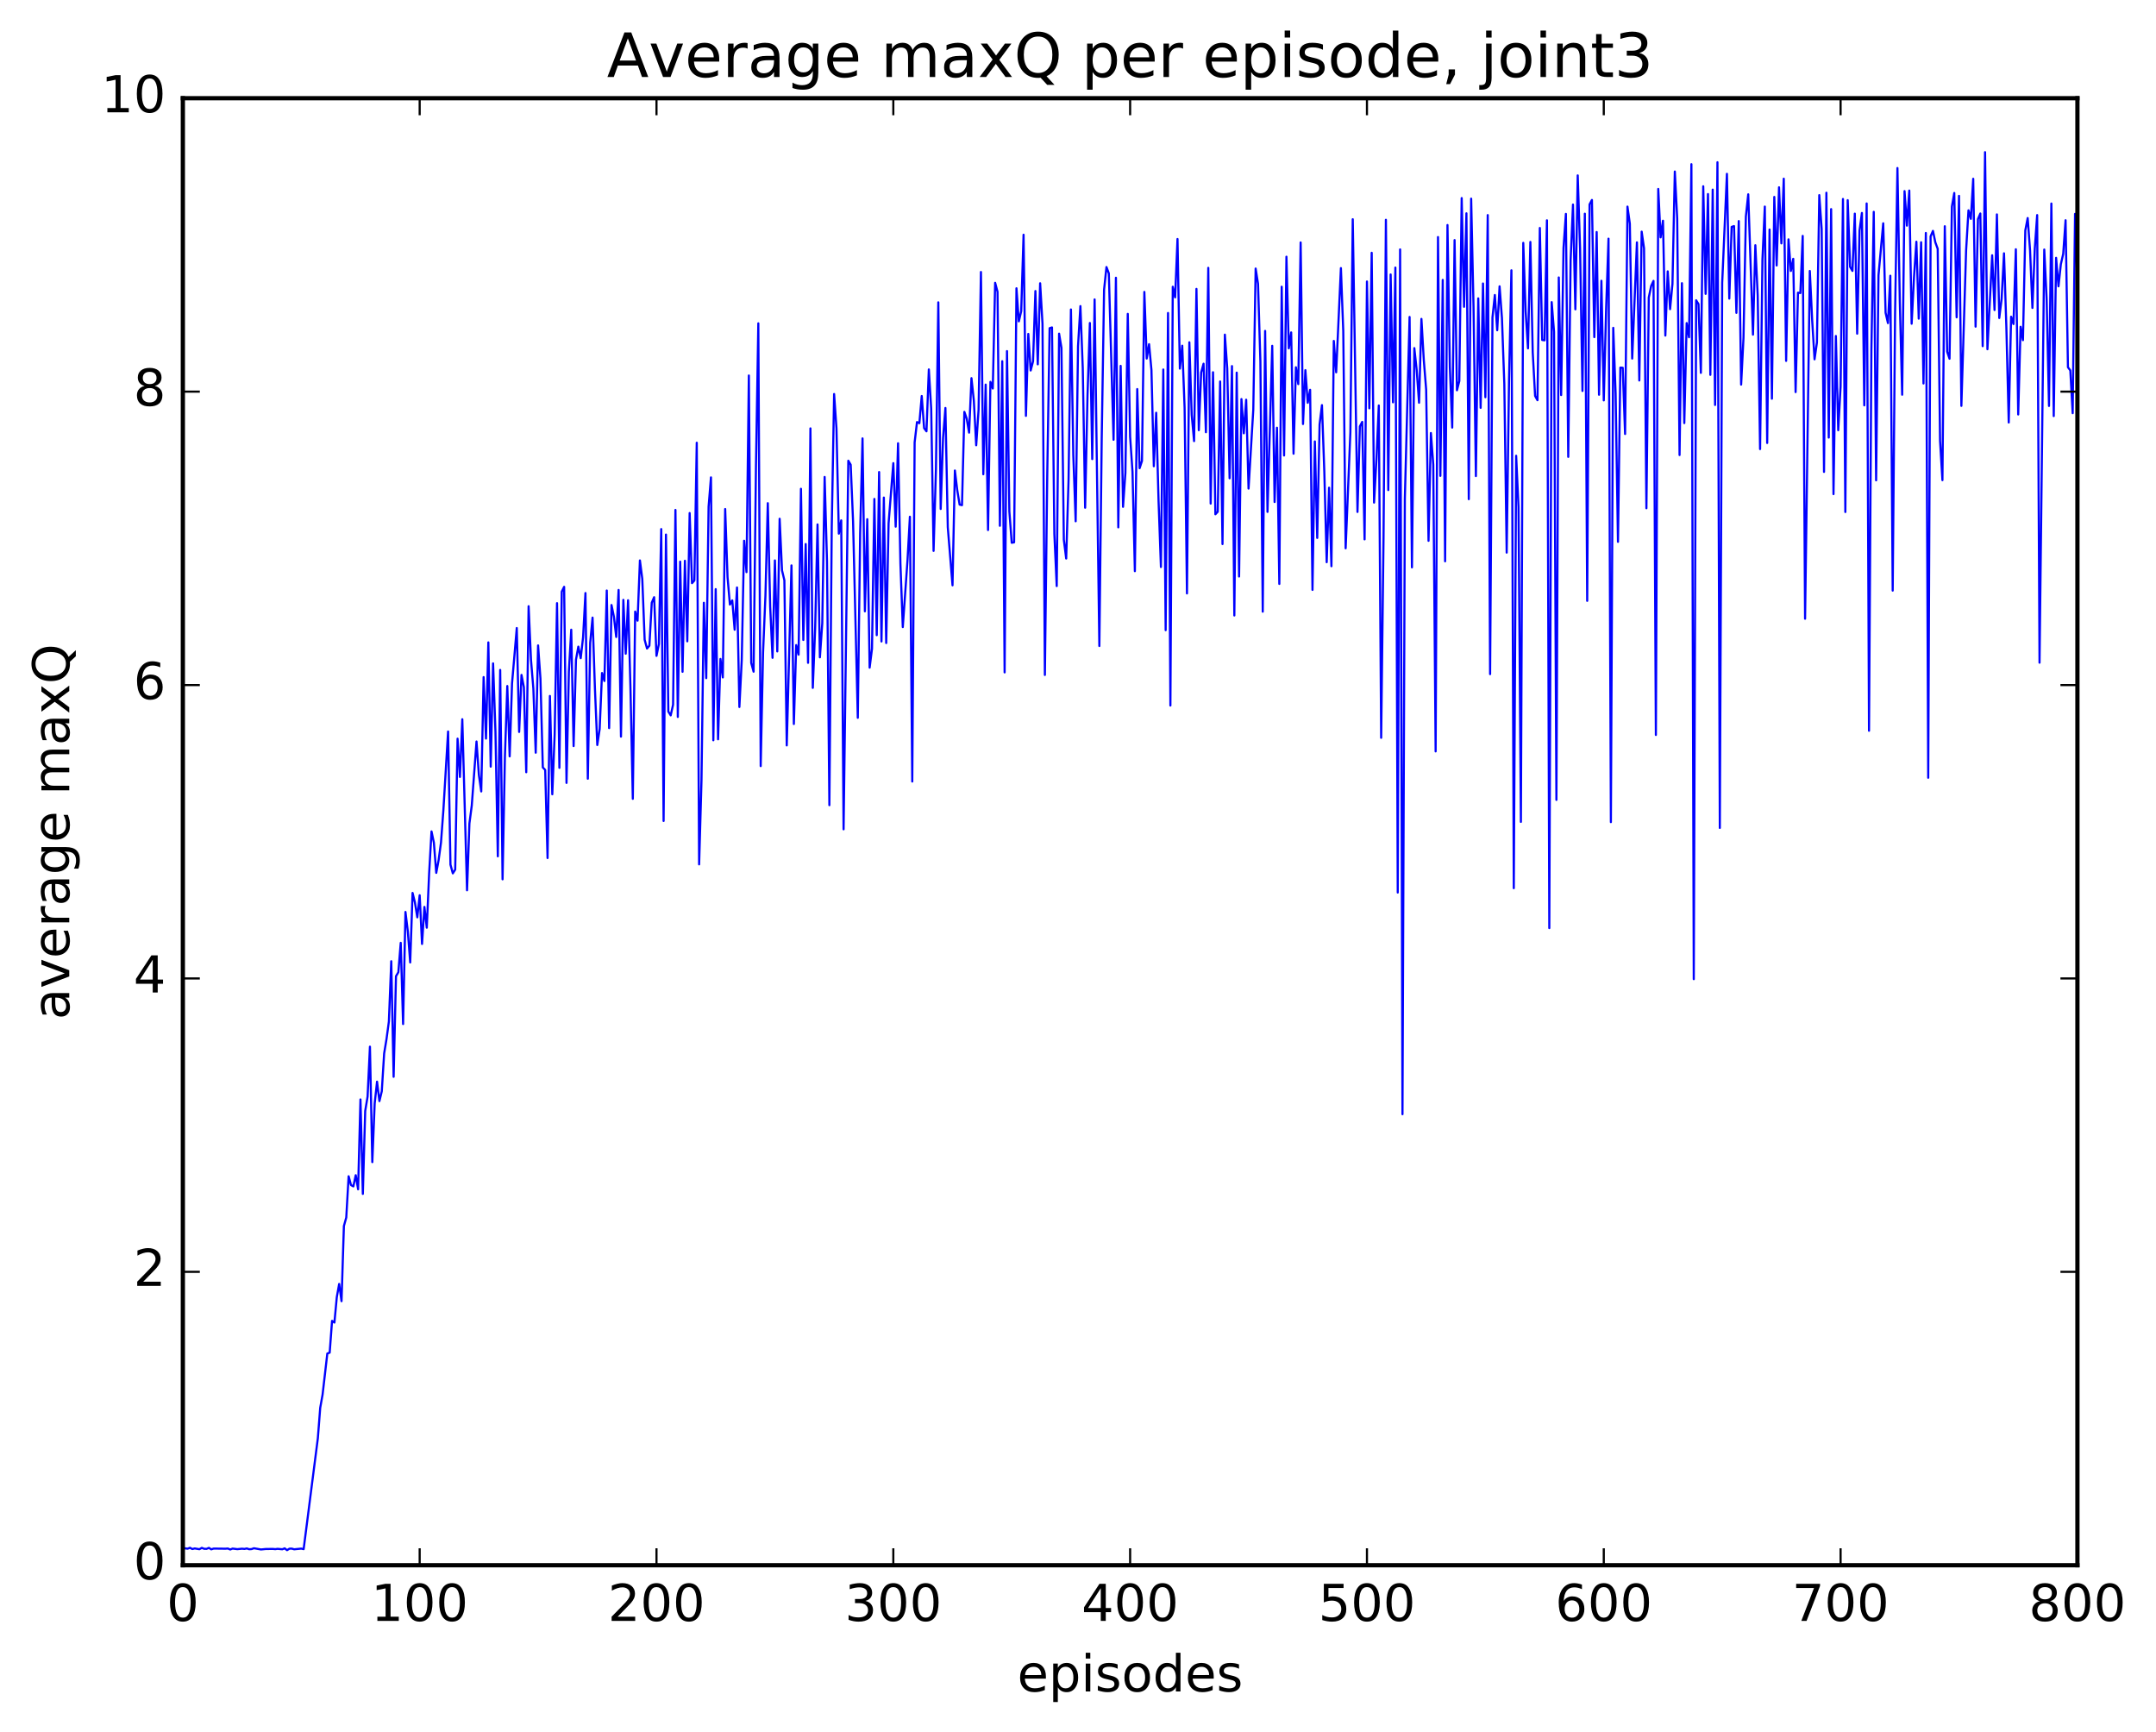 <?xml version="1.0" encoding="utf-8" standalone="no"?>
<!DOCTYPE svg PUBLIC "-//W3C//DTD SVG 1.1//EN"
  "http://www.w3.org/Graphics/SVG/1.1/DTD/svg11.dtd">
<!-- Created with matplotlib (http://matplotlib.org/) -->
<svg height="408pt" version="1.1" viewBox="0 0 508 408" width="508pt" xmlns="http://www.w3.org/2000/svg" xmlns:xlink="http://www.w3.org/1999/xlink">
 <defs>
  <style type="text/css">
*{stroke-linecap:butt;stroke-linejoin:round;stroke-miterlimit:100000;}
  </style>
 </defs>
 <g id="figure_1">
  <g id="patch_1">
   <path d="M 0 408.169 
L 508.136 408.169 
L 508.136 0 
L 0 0 
z
" style="fill:#ffffff;"/>
  </g>
  <g id="axes_1">
   <g id="patch_2">
    <path d="M 43.084 368.742 
L 489.484 368.742 
L 489.484 23.142 
L 43.084 23.142 
z
" style="fill:#ffffff;"/>
   </g>
   <g id="line2d_1">
    <path clip-path="url(#p08695e4e16)" d="M 43.642 364.767 
L 44.2 364.844 
L 44.758 364.622 
L 45.316 364.93 
L 45.874 364.781 
L 46.99 364.966 
L 47.548 364.646 
L 48.106 364.866 
L 48.664 364.883 
L 49.222 364.649 
L 49.78 364.997 
L 50.338 364.814 
L 53.128 364.846 
L 53.686 364.8 
L 54.244 365.036 
L 54.802 364.816 
L 55.918 364.952 
L 57.034 364.845 
L 57.592 364.901 
L 58.15 364.785 
L 58.708 364.969 
L 59.266 364.939 
L 59.824 364.738 
L 61.498 365.026 
L 62.614 364.916 
L 64.288 364.897 
L 64.846 364.95 
L 65.404 364.876 
L 66.52 364.98 
L 67.078 364.759 
L 67.636 365.191 
L 68.194 364.84 
L 68.752 364.829 
L 69.31 364.985 
L 70.984 364.824 
L 71.542 364.952 
L 74.89 338.821 
L 75.448 331.66 
L 76.006 328.545 
L 77.122 318.865 
L 77.68 318.657 
L 78.238 311.171 
L 78.796 311.568 
L 79.354 305.603 
L 79.912 302.475 
L 80.47 306.531 
L 81.028 288.827 
L 81.586 286.825 
L 82.144 277.105 
L 82.702 279.182 
L 83.26 279.496 
L 83.818 276.857 
L 84.376 280.174 
L 84.934 259.008 
L 85.492 281.255 
L 86.05 261.722 
L 86.608 258.354 
L 87.166 246.575 
L 87.724 273.772 
L 88.282 259.958 
L 88.84 254.819 
L 89.398 259.401 
L 89.956 257.083 
L 90.514 248.163 
L 91.072 244.772 
L 91.63 240.639 
L 92.188 226.448 
L 92.746 253.672 
L 93.304 229.983 
L 93.862 229.032 
L 94.42 222.117 
L 94.978 241.243 
L 95.536 214.842 
L 96.094 219.437 
L 96.652 226.734 
L 97.21 210.358 
L 97.768 212.611 
L 98.326 216.104 
L 98.884 210.903 
L 99.442 222.374 
L 100 213.653 
L 100.558 218.548 
L 101.116 205.704 
L 101.674 195.869 
L 102.232 198.518 
L 102.79 205.63 
L 103.348 202.628 
L 103.906 198.503 
L 104.464 190.968 
L 105.58 172.329 
L 106.138 203.694 
L 106.696 205.748 
L 107.254 204.861 
L 107.812 174.018 
L 108.37 183.03 
L 108.928 169.438 
L 110.044 209.734 
L 110.602 194.008 
L 111.16 189.76 
L 112.276 174.681 
L 112.834 182.558 
L 113.392 186.447 
L 113.95 159.509 
L 114.508 173.993 
L 115.066 151.336 
L 115.624 180.604 
L 116.182 156.281 
L 116.74 172.398 
L 117.298 201.729 
L 117.856 157.825 
L 118.414 207.15 
L 118.972 178.132 
L 119.53 161.617 
L 120.088 178.185 
L 120.646 160.995 
L 121.762 147.952 
L 122.32 172.431 
L 122.878 158.998 
L 123.436 161.893 
L 123.994 181.921 
L 124.552 142.812 
L 125.11 155.407 
L 125.668 162.21 
L 126.226 177.322 
L 126.784 152.05 
L 127.342 159.855 
L 127.9 180.793 
L 128.458 181.376 
L 129.016 202.134 
L 129.574 163.952 
L 130.132 187.119 
L 130.69 173.032 
L 131.248 142.098 
L 131.806 180.886 
L 132.364 139.378 
L 132.922 138.245 
L 133.48 184.438 
L 134.038 158.217 
L 134.596 148.347 
L 135.154 175.763 
L 135.712 155.412 
L 136.27 152.334 
L 136.828 155.055 
L 137.386 150.114 
L 137.944 139.71 
L 138.502 183.448 
L 139.06 151.42 
L 139.618 145.495 
L 140.176 162.183 
L 140.734 175.512 
L 141.292 171.743 
L 141.85 158.552 
L 142.408 160.431 
L 142.966 139.114 
L 143.524 171.528 
L 144.082 142.527 
L 144.64 145.239 
L 145.198 150.06 
L 145.756 138.982 
L 146.314 173.533 
L 146.872 141.322 
L 147.43 154.001 
L 147.988 141.411 
L 148.546 161.968 
L 149.104 188.187 
L 149.662 144.075 
L 150.22 146.219 
L 150.778 132.028 
L 151.336 136.372 
L 151.894 150.727 
L 152.452 152.779 
L 153.01 152.112 
L 153.568 141.985 
L 154.126 140.69 
L 154.684 154.506 
L 155.242 151.755 
L 155.8 124.639 
L 156.358 193.401 
L 156.916 125.932 
L 157.474 167.626 
L 158.032 168.526 
L 158.59 166.014 
L 159.148 120.131 
L 159.706 168.897 
L 160.264 132.305 
L 160.822 158.259 
L 161.38 132.108 
L 161.938 151.08 
L 162.496 120.867 
L 163.054 137.38 
L 163.612 136.759 
L 164.17 104.3 
L 164.728 203.627 
L 165.286 183.855 
L 165.844 142.005 
L 166.402 159.753 
L 166.96 119.356 
L 167.518 112.462 
L 168.076 174.393 
L 168.634 138.787 
L 169.192 174.165 
L 169.75 155.237 
L 170.308 159.587 
L 170.866 119.914 
L 171.424 135.966 
L 171.982 142.421 
L 172.54 141.446 
L 173.098 148.352 
L 173.656 138.4 
L 174.214 166.549 
L 174.772 155.501 
L 175.33 127.389 
L 175.888 134.782 
L 176.446 88.461 
L 177.004 156.176 
L 177.562 158.237 
L 178.12 109.9 
L 178.678 76.172 
L 179.236 180.477 
L 179.794 153.685 
L 180.352 140.38 
L 180.91 118.542 
L 181.468 142.872 
L 182.026 154.967 
L 182.584 132.025 
L 183.142 153.462 
L 183.7 122.213 
L 184.258 134.369 
L 184.816 136.7 
L 185.374 175.604 
L 186.49 133.196 
L 187.048 170.56 
L 187.606 151.967 
L 188.164 154.227 
L 188.722 115.152 
L 189.28 150.762 
L 189.838 128.164 
L 190.396 156.148 
L 190.954 100.919 
L 191.512 162.046 
L 192.07 147.976 
L 192.628 123.546 
L 193.186 154.851 
L 193.744 146.818 
L 194.302 112.36 
L 194.86 132.307 
L 195.418 189.684 
L 195.976 124.182 
L 196.534 92.825 
L 197.092 100.931 
L 197.65 125.718 
L 198.208 122.592 
L 198.766 195.365 
L 199.882 108.536 
L 200.44 109.481 
L 200.998 122.76 
L 202.114 169.096 
L 202.672 125.563 
L 203.23 103.28 
L 203.788 144.011 
L 204.346 122.314 
L 204.904 157.281 
L 205.462 152.826 
L 206.02 117.54 
L 206.578 149.632 
L 207.136 111.205 
L 207.694 151.116 
L 208.252 117.219 
L 208.81 151.485 
L 209.368 123.288 
L 210.484 109.108 
L 211.042 124.075 
L 211.6 104.426 
L 212.158 132.823 
L 212.716 147.726 
L 213.832 131.943 
L 214.39 121.735 
L 214.948 184.111 
L 215.506 104.226 
L 216.064 99.431 
L 216.622 99.696 
L 217.18 93.292 
L 217.738 100.856 
L 218.296 101.609 
L 218.854 87.03 
L 219.412 96.321 
L 219.97 129.775 
L 220.528 110.567 
L 221.086 71.227 
L 221.644 119.904 
L 222.202 103.193 
L 222.76 96.109 
L 223.318 124.205 
L 224.434 137.889 
L 224.992 110.841 
L 225.55 115.483 
L 226.108 118.879 
L 226.666 119.012 
L 227.224 97.028 
L 227.782 98.635 
L 228.34 101.921 
L 228.898 89.09 
L 229.456 94.36 
L 230.014 104.896 
L 230.572 96.578 
L 231.13 64.078 
L 231.688 111.725 
L 232.246 90.605 
L 232.804 124.865 
L 233.362 89.958 
L 233.92 91.525 
L 234.478 66.629 
L 235.036 68.74 
L 235.594 123.863 
L 236.152 85.094 
L 236.71 158.403 
L 237.268 82.711 
L 237.826 120.479 
L 238.384 127.866 
L 238.942 127.763 
L 239.5 67.913 
L 240.058 75.704 
L 240.616 73.301 
L 241.174 55.299 
L 241.732 97.968 
L 242.29 78.665 
L 242.848 87.282 
L 243.406 85.118 
L 243.964 68.561 
L 244.522 85.832 
L 245.08 66.737 
L 245.638 76.259 
L 246.196 159.003 
L 246.754 111.866 
L 247.312 77.315 
L 247.87 77.136 
L 248.428 125.756 
L 248.986 138.066 
L 249.544 78.602 
L 250.102 81.965 
L 250.66 127.144 
L 251.218 131.575 
L 251.776 113.029 
L 252.334 72.905 
L 252.892 107.192 
L 253.45 122.804 
L 254.008 81.538 
L 254.566 72.11 
L 255.124 86.768 
L 255.682 119.608 
L 256.24 93.145 
L 256.798 76.091 
L 257.356 108.15 
L 257.914 70.54 
L 259.03 152.183 
L 259.588 103.263 
L 260.146 68.236 
L 260.704 62.911 
L 261.262 64.394 
L 262.378 103.597 
L 262.936 65.431 
L 263.494 124.233 
L 264.052 86.192 
L 264.61 119.4 
L 265.168 111.411 
L 265.726 73.946 
L 266.284 102.899 
L 266.842 111.153 
L 267.4 134.553 
L 267.958 91.654 
L 268.516 110.3 
L 269.074 108.587 
L 269.632 68.772 
L 270.19 84.466 
L 270.748 81.081 
L 271.306 87.184 
L 271.864 109.836 
L 272.422 97.236 
L 272.98 117.994 
L 273.538 133.573 
L 274.096 87.05 
L 274.654 148.454 
L 275.212 73.732 
L 275.77 166.207 
L 276.328 67.549 
L 276.886 70.051 
L 277.444 56.3 
L 278.002 86.838 
L 278.56 81.442 
L 279.118 96.085 
L 279.676 139.795 
L 280.234 80.636 
L 280.792 97.727 
L 281.35 103.915 
L 281.908 68.058 
L 282.466 101.343 
L 283.024 87.745 
L 283.582 85.683 
L 284.14 101.825 
L 284.698 63.098 
L 285.256 118.639 
L 285.814 87.696 
L 286.372 121.149 
L 286.93 120.551 
L 287.488 89.871 
L 288.046 128.169 
L 288.604 78.836 
L 289.162 86.781 
L 289.72 112.673 
L 290.278 86.243 
L 290.836 144.993 
L 291.394 87.785 
L 291.952 135.812 
L 292.51 94.015 
L 293.068 102.075 
L 293.626 94.168 
L 294.184 115.099 
L 295.3 96.527 
L 295.858 63.266 
L 296.416 66.861 
L 296.974 85.137 
L 297.532 144.096 
L 298.09 77.958 
L 298.648 120.593 
L 299.764 81.469 
L 300.322 118.264 
L 300.88 100.764 
L 301.438 137.561 
L 301.996 67.547 
L 302.554 107.304 
L 303.112 60.475 
L 303.67 82.062 
L 304.228 78.311 
L 304.786 106.884 
L 305.344 86.521 
L 305.902 90.491 
L 306.46 57.116 
L 307.018 99.891 
L 307.576 87.199 
L 308.134 94.887 
L 308.692 91.832 
L 309.25 138.964 
L 309.808 103.995 
L 310.366 126.725 
L 310.924 99.979 
L 311.482 95.44 
L 312.04 111.183 
L 312.598 132.444 
L 313.156 114.892 
L 313.714 133.392 
L 314.272 80.317 
L 314.83 87.71 
L 315.946 63.158 
L 316.504 78.031 
L 317.062 129.163 
L 318.178 101.827 
L 318.736 51.647 
L 319.852 120.603 
L 320.41 100.455 
L 320.968 99.394 
L 321.526 127.063 
L 322.084 66.314 
L 322.642 96.19 
L 323.2 59.551 
L 323.758 118.4 
L 324.316 108.354 
L 324.874 95.524 
L 325.432 173.812 
L 325.99 126.58 
L 326.548 51.78 
L 327.106 115.452 
L 327.664 64.656 
L 328.222 94.777 
L 328.78 63.035 
L 329.338 210.26 
L 329.896 58.761 
L 330.454 262.486 
L 331.012 117.496 
L 332.128 74.672 
L 332.686 133.657 
L 333.244 82.01 
L 333.802 87.164 
L 334.36 94.877 
L 334.918 75.128 
L 335.476 84.793 
L 336.034 91.786 
L 336.592 127.405 
L 337.15 102.012 
L 337.708 109.453 
L 338.266 177.012 
L 338.824 55.842 
L 339.382 112.109 
L 339.94 65.942 
L 340.498 132.231 
L 341.056 53.011 
L 341.614 86.399 
L 342.172 100.729 
L 342.73 56.555 
L 343.288 91.944 
L 343.846 89.767 
L 344.404 46.663 
L 344.962 72.275 
L 345.52 50.255 
L 346.078 117.595 
L 346.636 46.8 
L 347.194 72.254 
L 347.752 112.157 
L 348.31 70.295 
L 348.868 96.081 
L 349.426 66.784 
L 349.984 93.577 
L 350.542 50.671 
L 351.1 158.809 
L 351.658 74.777 
L 352.216 69.497 
L 352.774 77.8 
L 353.332 67.453 
L 353.89 74.905 
L 354.448 90.446 
L 355.006 130.184 
L 355.564 89.313 
L 356.122 63.678 
L 356.68 209.239 
L 357.238 107.369 
L 357.796 119.469 
L 358.354 193.617 
L 358.912 57.215 
L 359.47 73.369 
L 360.028 82.066 
L 360.586 57 
L 361.144 83.04 
L 361.702 93.272 
L 362.26 94.285 
L 362.818 53.707 
L 363.376 80.096 
L 363.934 80.173 
L 364.492 51.902 
L 365.05 218.638 
L 365.608 71.179 
L 366.166 78.155 
L 366.724 188.439 
L 367.282 65.364 
L 367.84 93.067 
L 368.398 58.411 
L 368.956 50.388 
L 369.514 107.628 
L 370.072 61.279 
L 370.63 48.19 
L 371.188 72.87 
L 371.746 41.321 
L 372.304 58.605 
L 372.862 92.101 
L 373.42 50.343 
L 373.978 141.549 
L 374.536 48.154 
L 375.094 47.107 
L 375.652 79.419 
L 376.21 54.659 
L 376.768 92.994 
L 377.326 66.147 
L 377.884 94.323 
L 378.442 72.653 
L 379 56.224 
L 379.558 193.676 
L 380.116 77.235 
L 380.674 92.724 
L 381.232 127.64 
L 381.79 86.597 
L 382.348 86.64 
L 382.906 102.238 
L 383.464 48.67 
L 384.022 52.694 
L 384.58 84.469 
L 385.696 57.097 
L 386.254 89.634 
L 386.812 54.571 
L 387.37 58.499 
L 387.928 119.729 
L 388.486 70.104 
L 389.044 67.389 
L 389.602 66.167 
L 390.16 173.139 
L 390.718 44.511 
L 391.276 55.917 
L 391.834 52 
L 392.392 79.051 
L 392.95 63.928 
L 393.508 72.831 
L 394.066 66.876 
L 394.624 40.41 
L 395.182 51.46 
L 395.74 107.196 
L 396.298 66.717 
L 396.856 99.671 
L 397.414 76.114 
L 397.972 79.445 
L 398.53 38.679 
L 399.088 230.669 
L 399.646 70.743 
L 400.204 71.636 
L 400.762 87.833 
L 401.32 43.884 
L 401.878 69.228 
L 402.436 45.714 
L 402.994 88.308 
L 403.552 44.671 
L 404.11 95.403 
L 404.668 38.224 
L 405.226 195.038 
L 405.784 66.637 
L 406.9 40.95 
L 407.458 70.341 
L 408.016 53.449 
L 408.574 53.261 
L 409.132 73.703 
L 409.69 52.081 
L 410.248 90.602 
L 410.806 79.563 
L 411.364 50.993 
L 411.922 45.78 
L 413.038 78.83 
L 413.596 57.769 
L 414.154 69.579 
L 414.712 105.793 
L 415.27 61.097 
L 415.828 48.666 
L 416.386 104.353 
L 416.944 54.076 
L 417.502 93.925 
L 418.06 46.391 
L 418.618 62.539 
L 419.176 44.125 
L 419.734 57.336 
L 420.292 42.097 
L 420.85 85.015 
L 421.408 56.386 
L 421.966 63.83 
L 422.524 60.972 
L 423.082 92.368 
L 423.64 68.943 
L 424.198 69.036 
L 424.756 55.577 
L 425.314 145.76 
L 426.43 63.838 
L 426.988 75.468 
L 427.546 84.645 
L 428.104 80.71 
L 428.662 45.967 
L 429.22 53.925 
L 429.778 111.169 
L 430.336 45.405 
L 430.894 103.082 
L 431.452 49.26 
L 432.01 116.406 
L 432.568 79.157 
L 433.126 101.352 
L 433.684 91.039 
L 434.242 46.879 
L 434.8 120.62 
L 435.358 47.157 
L 435.916 62.848 
L 436.474 63.824 
L 437.032 50.331 
L 437.59 78.604 
L 438.148 54.312 
L 438.706 50.169 
L 439.264 95.492 
L 439.822 47.93 
L 440.38 172.147 
L 440.938 82.471 
L 441.496 49.909 
L 442.054 113.149 
L 442.612 64.857 
L 443.728 52.607 
L 444.286 73.68 
L 444.844 76.117 
L 445.402 64.955 
L 445.96 139.13 
L 446.518 74.041 
L 447.076 39.583 
L 447.634 70.968 
L 448.192 92.988 
L 448.75 45.02 
L 449.308 53.16 
L 449.866 44.892 
L 450.424 76.261 
L 450.982 65.274 
L 451.54 56.945 
L 452.098 75.069 
L 452.656 57.07 
L 453.214 90.34 
L 453.772 54.883 
L 454.33 183.221 
L 454.888 55.684 
L 455.446 54.393 
L 456.004 57.079 
L 456.562 58.617 
L 457.12 103.853 
L 457.678 113.116 
L 458.236 53.297 
L 458.794 82.856 
L 459.352 84.507 
L 459.91 48.665 
L 460.468 45.463 
L 461.026 74.754 
L 461.584 46.14 
L 462.142 95.615 
L 463.258 58.968 
L 463.816 49.552 
L 464.374 51.553 
L 464.932 42.116 
L 465.49 76.951 
L 466.048 51.622 
L 466.606 50.297 
L 467.164 81.546 
L 467.722 35.85 
L 468.28 82.269 
L 469.396 60.136 
L 469.954 73.036 
L 470.512 50.509 
L 471.07 74.914 
L 471.628 70.373 
L 472.186 59.673 
L 472.744 77.148 
L 473.302 99.53 
L 473.86 74.607 
L 474.418 76.338 
L 474.976 58.725 
L 475.534 97.64 
L 476.092 76.984 
L 476.65 80.135 
L 477.208 54.269 
L 477.766 51.364 
L 478.324 58.983 
L 478.882 72.543 
L 479.44 58.58 
L 479.998 50.669 
L 480.556 156.114 
L 481.672 58.788 
L 482.23 70.306 
L 482.788 95.634 
L 483.346 47.947 
L 483.904 98.017 
L 484.462 60.737 
L 485.02 67.452 
L 485.578 62.256 
L 486.136 59.802 
L 486.694 51.885 
L 487.252 86.516 
L 487.81 87.266 
L 488.368 97.336 
L 488.926 50.386 
L 489.484 67.131 
L 489.484 67.131 
" style="fill:none;stroke:#0000ff;stroke-linecap:square;stroke-width:0.5;"/>
   </g>
   <g id="patch_3">
    <path d="M 489.484 368.742 
L 489.484 23.142 
" style="fill:none;stroke:#000000;stroke-linecap:square;stroke-linejoin:miter;"/>
   </g>
   <g id="patch_4">
    <path d="M 43.084 368.742 
L 43.084 23.142 
" style="fill:none;stroke:#000000;stroke-linecap:square;stroke-linejoin:miter;"/>
   </g>
   <g id="patch_5">
    <path d="M 43.084 368.742 
L 489.484 368.742 
" style="fill:none;stroke:#000000;stroke-linecap:square;stroke-linejoin:miter;"/>
   </g>
   <g id="patch_6">
    <path d="M 43.084 23.142 
L 489.484 23.142 
" style="fill:none;stroke:#000000;stroke-linecap:square;stroke-linejoin:miter;"/>
   </g>
   <g id="matplotlib.axis_1">
    <g id="xtick_1">
     <g id="line2d_2">
      <defs>
       <path d="M 0 0 
L 0 -4 
" id="mbc419e42d0" style="stroke:#000000;stroke-width:0.5;"/>
      </defs>
      <g>
       <use style="stroke:#000000;stroke-width:0.5;" x="43.084" xlink:href="#mbc419e42d0" y="368.742"/>
      </g>
     </g>
     <g id="line2d_3">
      <defs>
       <path d="M 0 0 
L 0 4 
" id="m6e7a0d55ea" style="stroke:#000000;stroke-width:0.5;"/>
      </defs>
      <g>
       <use style="stroke:#000000;stroke-width:0.5;" x="43.084" xlink:href="#m6e7a0d55ea" y="23.142"/>
      </g>
     </g>
     <g id="text_1">
      <!-- 0 -->
      <defs>
       <path d="M 31.781 66.406 
Q 24.172 66.406 20.328 58.906 
Q 16.5 51.422 16.5 36.375 
Q 16.5 21.391 20.328 13.891 
Q 24.172 6.391 31.781 6.391 
Q 39.453 6.391 43.281 13.891 
Q 47.125 21.391 47.125 36.375 
Q 47.125 51.422 43.281 58.906 
Q 39.453 66.406 31.781 66.406 
M 31.781 74.219 
Q 44.047 74.219 50.516 64.516 
Q 56.984 54.828 56.984 36.375 
Q 56.984 17.969 50.516 8.266 
Q 44.047 -1.422 31.781 -1.422 
Q 19.531 -1.422 13.062 8.266 
Q 6.594 17.969 6.594 36.375 
Q 6.594 54.828 13.062 64.516 
Q 19.531 74.219 31.781 74.219 
" id="BitstreamVeraSans-Roman-30"/>
      </defs>
      <g transform="translate(39.266 381.86)scale(0.12 -0.12)">
       <use xlink:href="#BitstreamVeraSans-Roman-30"/>
      </g>
     </g>
    </g>
    <g id="xtick_2">
     <g id="line2d_4">
      <g>
       <use style="stroke:#000000;stroke-width:0.5;" x="98.884" xlink:href="#mbc419e42d0" y="368.742"/>
      </g>
     </g>
     <g id="line2d_5">
      <g>
       <use style="stroke:#000000;stroke-width:0.5;" x="98.884" xlink:href="#m6e7a0d55ea" y="23.142"/>
      </g>
     </g>
     <g id="text_2">
      <!-- 100 -->
      <defs>
       <path d="M 12.406 8.297 
L 28.516 8.297 
L 28.516 63.922 
L 10.984 60.406 
L 10.984 69.391 
L 28.422 72.906 
L 38.281 72.906 
L 38.281 8.297 
L 54.391 8.297 
L 54.391 0 
L 12.406 0 
z
" id="BitstreamVeraSans-Roman-31"/>
      </defs>
      <g transform="translate(87.431 381.86)scale(0.12 -0.12)">
       <use xlink:href="#BitstreamVeraSans-Roman-31"/>
       <use x="63.623" xlink:href="#BitstreamVeraSans-Roman-30"/>
       <use x="127.246" xlink:href="#BitstreamVeraSans-Roman-30"/>
      </g>
     </g>
    </g>
    <g id="xtick_3">
     <g id="line2d_6">
      <g>
       <use style="stroke:#000000;stroke-width:0.5;" x="154.684" xlink:href="#mbc419e42d0" y="368.742"/>
      </g>
     </g>
     <g id="line2d_7">
      <g>
       <use style="stroke:#000000;stroke-width:0.5;" x="154.684" xlink:href="#m6e7a0d55ea" y="23.142"/>
      </g>
     </g>
     <g id="text_3">
      <!-- 200 -->
      <defs>
       <path d="M 19.188 8.297 
L 53.609 8.297 
L 53.609 0 
L 7.328 0 
L 7.328 8.297 
Q 12.938 14.109 22.625 23.891 
Q 32.328 33.688 34.812 36.531 
Q 39.547 41.844 41.422 45.531 
Q 43.312 49.219 43.312 52.781 
Q 43.312 58.594 39.234 62.25 
Q 35.156 65.922 28.609 65.922 
Q 23.969 65.922 18.812 64.312 
Q 13.672 62.703 7.812 59.422 
L 7.812 69.391 
Q 13.766 71.781 18.938 73 
Q 24.125 74.219 28.422 74.219 
Q 39.75 74.219 46.484 68.547 
Q 53.219 62.891 53.219 53.422 
Q 53.219 48.922 51.531 44.891 
Q 49.859 40.875 45.406 35.406 
Q 44.188 33.984 37.641 27.219 
Q 31.109 20.453 19.188 8.297 
" id="BitstreamVeraSans-Roman-32"/>
      </defs>
      <g transform="translate(143.231 381.86)scale(0.12 -0.12)">
       <use xlink:href="#BitstreamVeraSans-Roman-32"/>
       <use x="63.623" xlink:href="#BitstreamVeraSans-Roman-30"/>
       <use x="127.246" xlink:href="#BitstreamVeraSans-Roman-30"/>
      </g>
     </g>
    </g>
    <g id="xtick_4">
     <g id="line2d_8">
      <g>
       <use style="stroke:#000000;stroke-width:0.5;" x="210.484" xlink:href="#mbc419e42d0" y="368.742"/>
      </g>
     </g>
     <g id="line2d_9">
      <g>
       <use style="stroke:#000000;stroke-width:0.5;" x="210.484" xlink:href="#m6e7a0d55ea" y="23.142"/>
      </g>
     </g>
     <g id="text_4">
      <!-- 300 -->
      <defs>
       <path d="M 40.578 39.312 
Q 47.656 37.797 51.625 33 
Q 55.609 28.219 55.609 21.188 
Q 55.609 10.406 48.188 4.484 
Q 40.766 -1.422 27.094 -1.422 
Q 22.516 -1.422 17.656 -0.516 
Q 12.797 0.391 7.625 2.203 
L 7.625 11.719 
Q 11.719 9.328 16.594 8.109 
Q 21.484 6.891 26.812 6.891 
Q 36.078 6.891 40.938 10.547 
Q 45.797 14.203 45.797 21.188 
Q 45.797 27.641 41.281 31.266 
Q 36.766 34.906 28.719 34.906 
L 20.219 34.906 
L 20.219 43.016 
L 29.109 43.016 
Q 36.375 43.016 40.234 45.922 
Q 44.094 48.828 44.094 54.297 
Q 44.094 59.906 40.109 62.906 
Q 36.141 65.922 28.719 65.922 
Q 24.656 65.922 20.016 65.031 
Q 15.375 64.156 9.812 62.312 
L 9.812 71.094 
Q 15.438 72.656 20.344 73.438 
Q 25.25 74.219 29.594 74.219 
Q 40.828 74.219 47.359 69.109 
Q 53.906 64.016 53.906 55.328 
Q 53.906 49.266 50.438 45.094 
Q 46.969 40.922 40.578 39.312 
" id="BitstreamVeraSans-Roman-33"/>
      </defs>
      <g transform="translate(199.031 381.86)scale(0.12 -0.12)">
       <use xlink:href="#BitstreamVeraSans-Roman-33"/>
       <use x="63.623" xlink:href="#BitstreamVeraSans-Roman-30"/>
       <use x="127.246" xlink:href="#BitstreamVeraSans-Roman-30"/>
      </g>
     </g>
    </g>
    <g id="xtick_5">
     <g id="line2d_10">
      <g>
       <use style="stroke:#000000;stroke-width:0.5;" x="266.284" xlink:href="#mbc419e42d0" y="368.742"/>
      </g>
     </g>
     <g id="line2d_11">
      <g>
       <use style="stroke:#000000;stroke-width:0.5;" x="266.284" xlink:href="#m6e7a0d55ea" y="23.142"/>
      </g>
     </g>
     <g id="text_5">
      <!-- 400 -->
      <defs>
       <path d="M 37.797 64.312 
L 12.891 25.391 
L 37.797 25.391 
z
M 35.203 72.906 
L 47.609 72.906 
L 47.609 25.391 
L 58.016 25.391 
L 58.016 17.188 
L 47.609 17.188 
L 47.609 0 
L 37.797 0 
L 37.797 17.188 
L 4.891 17.188 
L 4.891 26.703 
z
" id="BitstreamVeraSans-Roman-34"/>
      </defs>
      <g transform="translate(254.831 381.86)scale(0.12 -0.12)">
       <use xlink:href="#BitstreamVeraSans-Roman-34"/>
       <use x="63.623" xlink:href="#BitstreamVeraSans-Roman-30"/>
       <use x="127.246" xlink:href="#BitstreamVeraSans-Roman-30"/>
      </g>
     </g>
    </g>
    <g id="xtick_6">
     <g id="line2d_12">
      <g>
       <use style="stroke:#000000;stroke-width:0.5;" x="322.084" xlink:href="#mbc419e42d0" y="368.742"/>
      </g>
     </g>
     <g id="line2d_13">
      <g>
       <use style="stroke:#000000;stroke-width:0.5;" x="322.084" xlink:href="#m6e7a0d55ea" y="23.142"/>
      </g>
     </g>
     <g id="text_6">
      <!-- 500 -->
      <defs>
       <path d="M 10.797 72.906 
L 49.516 72.906 
L 49.516 64.594 
L 19.828 64.594 
L 19.828 46.734 
Q 21.969 47.469 24.109 47.828 
Q 26.266 48.188 28.422 48.188 
Q 40.625 48.188 47.75 41.5 
Q 54.891 34.812 54.891 23.391 
Q 54.891 11.625 47.562 5.094 
Q 40.234 -1.422 26.906 -1.422 
Q 22.312 -1.422 17.547 -0.641 
Q 12.797 0.141 7.719 1.703 
L 7.719 11.625 
Q 12.109 9.234 16.797 8.062 
Q 21.484 6.891 26.703 6.891 
Q 35.156 6.891 40.078 11.328 
Q 45.016 15.766 45.016 23.391 
Q 45.016 31 40.078 35.438 
Q 35.156 39.891 26.703 39.891 
Q 22.75 39.891 18.812 39.016 
Q 14.891 38.141 10.797 36.281 
z
" id="BitstreamVeraSans-Roman-35"/>
      </defs>
      <g transform="translate(310.631 381.86)scale(0.12 -0.12)">
       <use xlink:href="#BitstreamVeraSans-Roman-35"/>
       <use x="63.623" xlink:href="#BitstreamVeraSans-Roman-30"/>
       <use x="127.246" xlink:href="#BitstreamVeraSans-Roman-30"/>
      </g>
     </g>
    </g>
    <g id="xtick_7">
     <g id="line2d_14">
      <g>
       <use style="stroke:#000000;stroke-width:0.5;" x="377.884" xlink:href="#mbc419e42d0" y="368.742"/>
      </g>
     </g>
     <g id="line2d_15">
      <g>
       <use style="stroke:#000000;stroke-width:0.5;" x="377.884" xlink:href="#m6e7a0d55ea" y="23.142"/>
      </g>
     </g>
     <g id="text_7">
      <!-- 600 -->
      <defs>
       <path d="M 33.016 40.375 
Q 26.375 40.375 22.484 35.828 
Q 18.609 31.297 18.609 23.391 
Q 18.609 15.531 22.484 10.953 
Q 26.375 6.391 33.016 6.391 
Q 39.656 6.391 43.531 10.953 
Q 47.406 15.531 47.406 23.391 
Q 47.406 31.297 43.531 35.828 
Q 39.656 40.375 33.016 40.375 
M 52.594 71.297 
L 52.594 62.312 
Q 48.875 64.062 45.094 64.984 
Q 41.312 65.922 37.594 65.922 
Q 27.828 65.922 22.672 59.328 
Q 17.531 52.734 16.797 39.406 
Q 19.672 43.656 24.016 45.922 
Q 28.375 48.188 33.594 48.188 
Q 44.578 48.188 50.953 41.516 
Q 57.328 34.859 57.328 23.391 
Q 57.328 12.156 50.688 5.359 
Q 44.047 -1.422 33.016 -1.422 
Q 20.359 -1.422 13.672 8.266 
Q 6.984 17.969 6.984 36.375 
Q 6.984 53.656 15.188 63.938 
Q 23.391 74.219 37.203 74.219 
Q 40.922 74.219 44.703 73.484 
Q 48.484 72.75 52.594 71.297 
" id="BitstreamVeraSans-Roman-36"/>
      </defs>
      <g transform="translate(366.431 381.86)scale(0.12 -0.12)">
       <use xlink:href="#BitstreamVeraSans-Roman-36"/>
       <use x="63.623" xlink:href="#BitstreamVeraSans-Roman-30"/>
       <use x="127.246" xlink:href="#BitstreamVeraSans-Roman-30"/>
      </g>
     </g>
    </g>
    <g id="xtick_8">
     <g id="line2d_16">
      <g>
       <use style="stroke:#000000;stroke-width:0.5;" x="433.684" xlink:href="#mbc419e42d0" y="368.742"/>
      </g>
     </g>
     <g id="line2d_17">
      <g>
       <use style="stroke:#000000;stroke-width:0.5;" x="433.684" xlink:href="#m6e7a0d55ea" y="23.142"/>
      </g>
     </g>
     <g id="text_8">
      <!-- 700 -->
      <defs>
       <path d="M 8.203 72.906 
L 55.078 72.906 
L 55.078 68.703 
L 28.609 0 
L 18.312 0 
L 43.219 64.594 
L 8.203 64.594 
z
" id="BitstreamVeraSans-Roman-37"/>
      </defs>
      <g transform="translate(422.231 381.86)scale(0.12 -0.12)">
       <use xlink:href="#BitstreamVeraSans-Roman-37"/>
       <use x="63.623" xlink:href="#BitstreamVeraSans-Roman-30"/>
       <use x="127.246" xlink:href="#BitstreamVeraSans-Roman-30"/>
      </g>
     </g>
    </g>
    <g id="xtick_9">
     <g id="line2d_18">
      <g>
       <use style="stroke:#000000;stroke-width:0.5;" x="489.484" xlink:href="#mbc419e42d0" y="368.742"/>
      </g>
     </g>
     <g id="line2d_19">
      <g>
       <use style="stroke:#000000;stroke-width:0.5;" x="489.484" xlink:href="#m6e7a0d55ea" y="23.142"/>
      </g>
     </g>
     <g id="text_9">
      <!-- 800 -->
      <defs>
       <path d="M 31.781 34.625 
Q 24.75 34.625 20.719 30.859 
Q 16.703 27.094 16.703 20.516 
Q 16.703 13.922 20.719 10.156 
Q 24.75 6.391 31.781 6.391 
Q 38.812 6.391 42.859 10.172 
Q 46.922 13.969 46.922 20.516 
Q 46.922 27.094 42.891 30.859 
Q 38.875 34.625 31.781 34.625 
M 21.922 38.812 
Q 15.578 40.375 12.031 44.719 
Q 8.5 49.078 8.5 55.328 
Q 8.5 64.062 14.719 69.141 
Q 20.953 74.219 31.781 74.219 
Q 42.672 74.219 48.875 69.141 
Q 55.078 64.062 55.078 55.328 
Q 55.078 49.078 51.531 44.719 
Q 48 40.375 41.703 38.812 
Q 48.828 37.156 52.797 32.312 
Q 56.781 27.484 56.781 20.516 
Q 56.781 9.906 50.312 4.234 
Q 43.844 -1.422 31.781 -1.422 
Q 19.734 -1.422 13.25 4.234 
Q 6.781 9.906 6.781 20.516 
Q 6.781 27.484 10.781 32.312 
Q 14.797 37.156 21.922 38.812 
M 18.312 54.391 
Q 18.312 48.734 21.844 45.562 
Q 25.391 42.391 31.781 42.391 
Q 38.141 42.391 41.719 45.562 
Q 45.312 48.734 45.312 54.391 
Q 45.312 60.062 41.719 63.234 
Q 38.141 66.406 31.781 66.406 
Q 25.391 66.406 21.844 63.234 
Q 18.312 60.062 18.312 54.391 
" id="BitstreamVeraSans-Roman-38"/>
      </defs>
      <g transform="translate(478.031 381.86)scale(0.12 -0.12)">
       <use xlink:href="#BitstreamVeraSans-Roman-38"/>
       <use x="63.623" xlink:href="#BitstreamVeraSans-Roman-30"/>
       <use x="127.246" xlink:href="#BitstreamVeraSans-Roman-30"/>
      </g>
     </g>
    </g>
    <g id="text_10">
     <!-- episodes -->
     <defs>
      <path d="M 45.406 46.391 
L 45.406 75.984 
L 54.391 75.984 
L 54.391 0 
L 45.406 0 
L 45.406 8.203 
Q 42.578 3.328 38.25 0.953 
Q 33.938 -1.422 27.875 -1.422 
Q 17.969 -1.422 11.734 6.484 
Q 5.516 14.406 5.516 27.297 
Q 5.516 40.188 11.734 48.094 
Q 17.969 56 27.875 56 
Q 33.938 56 38.25 53.625 
Q 42.578 51.266 45.406 46.391 
M 14.797 27.297 
Q 14.797 17.391 18.875 11.75 
Q 22.953 6.109 30.078 6.109 
Q 37.203 6.109 41.297 11.75 
Q 45.406 17.391 45.406 27.297 
Q 45.406 37.203 41.297 42.844 
Q 37.203 48.484 30.078 48.484 
Q 22.953 48.484 18.875 42.844 
Q 14.797 37.203 14.797 27.297 
" id="BitstreamVeraSans-Roman-64"/>
      <path d="M 30.609 48.391 
Q 23.391 48.391 19.188 42.75 
Q 14.984 37.109 14.984 27.297 
Q 14.984 17.484 19.156 11.844 
Q 23.344 6.203 30.609 6.203 
Q 37.797 6.203 41.984 11.859 
Q 46.188 17.531 46.188 27.297 
Q 46.188 37.016 41.984 42.703 
Q 37.797 48.391 30.609 48.391 
M 30.609 56 
Q 42.328 56 49.016 48.375 
Q 55.719 40.766 55.719 27.297 
Q 55.719 13.875 49.016 6.219 
Q 42.328 -1.422 30.609 -1.422 
Q 18.844 -1.422 12.172 6.219 
Q 5.516 13.875 5.516 27.297 
Q 5.516 40.766 12.172 48.375 
Q 18.844 56 30.609 56 
" id="BitstreamVeraSans-Roman-6f"/>
      <path d="M 9.422 54.688 
L 18.406 54.688 
L 18.406 0 
L 9.422 0 
z
M 9.422 75.984 
L 18.406 75.984 
L 18.406 64.594 
L 9.422 64.594 
z
" id="BitstreamVeraSans-Roman-69"/>
      <path d="M 18.109 8.203 
L 18.109 -20.797 
L 9.078 -20.797 
L 9.078 54.688 
L 18.109 54.688 
L 18.109 46.391 
Q 20.953 51.266 25.266 53.625 
Q 29.594 56 35.594 56 
Q 45.562 56 51.781 48.094 
Q 58.016 40.188 58.016 27.297 
Q 58.016 14.406 51.781 6.484 
Q 45.562 -1.422 35.594 -1.422 
Q 29.594 -1.422 25.266 0.953 
Q 20.953 3.328 18.109 8.203 
M 48.688 27.297 
Q 48.688 37.203 44.609 42.844 
Q 40.531 48.484 33.406 48.484 
Q 26.266 48.484 22.188 42.844 
Q 18.109 37.203 18.109 27.297 
Q 18.109 17.391 22.188 11.75 
Q 26.266 6.109 33.406 6.109 
Q 40.531 6.109 44.609 11.75 
Q 48.688 17.391 48.688 27.297 
" id="BitstreamVeraSans-Roman-70"/>
      <path d="M 44.281 53.078 
L 44.281 44.578 
Q 40.484 46.531 36.375 47.5 
Q 32.281 48.484 27.875 48.484 
Q 21.188 48.484 17.844 46.438 
Q 14.5 44.391 14.5 40.281 
Q 14.5 37.156 16.891 35.375 
Q 19.281 33.594 26.516 31.984 
L 29.594 31.297 
Q 39.156 29.25 43.188 25.516 
Q 47.219 21.781 47.219 15.094 
Q 47.219 7.469 41.188 3.016 
Q 35.156 -1.422 24.609 -1.422 
Q 20.219 -1.422 15.453 -0.562 
Q 10.688 0.297 5.422 2 
L 5.422 11.281 
Q 10.406 8.688 15.234 7.391 
Q 20.062 6.109 24.812 6.109 
Q 31.156 6.109 34.562 8.281 
Q 37.984 10.453 37.984 14.406 
Q 37.984 18.062 35.516 20.016 
Q 33.062 21.969 24.703 23.781 
L 21.578 24.516 
Q 13.234 26.266 9.516 29.906 
Q 5.812 33.547 5.812 39.891 
Q 5.812 47.609 11.281 51.797 
Q 16.75 56 26.812 56 
Q 31.781 56 36.172 55.266 
Q 40.578 54.547 44.281 53.078 
" id="BitstreamVeraSans-Roman-73"/>
      <path d="M 56.203 29.594 
L 56.203 25.203 
L 14.891 25.203 
Q 15.484 15.922 20.484 11.062 
Q 25.484 6.203 34.422 6.203 
Q 39.594 6.203 44.453 7.469 
Q 49.312 8.734 54.109 11.281 
L 54.109 2.781 
Q 49.266 0.734 44.188 -0.344 
Q 39.109 -1.422 33.891 -1.422 
Q 20.797 -1.422 13.156 6.188 
Q 5.516 13.812 5.516 26.812 
Q 5.516 40.234 12.766 48.109 
Q 20.016 56 32.328 56 
Q 43.359 56 49.781 48.891 
Q 56.203 41.797 56.203 29.594 
M 47.219 32.234 
Q 47.125 39.594 43.094 43.984 
Q 39.062 48.391 32.422 48.391 
Q 24.906 48.391 20.391 44.141 
Q 15.875 39.891 15.188 32.172 
z
" id="BitstreamVeraSans-Roman-65"/>
     </defs>
     <g transform="translate(239.692 398.474)scale(0.12 -0.12)">
      <use xlink:href="#BitstreamVeraSans-Roman-65"/>
      <use x="61.523" xlink:href="#BitstreamVeraSans-Roman-70"/>
      <use x="125.0" xlink:href="#BitstreamVeraSans-Roman-69"/>
      <use x="152.783" xlink:href="#BitstreamVeraSans-Roman-73"/>
      <use x="204.883" xlink:href="#BitstreamVeraSans-Roman-6f"/>
      <use x="266.064" xlink:href="#BitstreamVeraSans-Roman-64"/>
      <use x="329.541" xlink:href="#BitstreamVeraSans-Roman-65"/>
      <use x="391.064" xlink:href="#BitstreamVeraSans-Roman-73"/>
     </g>
    </g>
   </g>
   <g id="matplotlib.axis_2">
    <g id="ytick_1">
     <g id="line2d_20">
      <defs>
       <path d="M 0 0 
L 4 0 
" id="m3eed142ad3" style="stroke:#000000;stroke-width:0.5;"/>
      </defs>
      <g>
       <use style="stroke:#000000;stroke-width:0.5;" x="43.084" xlink:href="#m3eed142ad3" y="368.742"/>
      </g>
     </g>
     <g id="line2d_21">
      <defs>
       <path d="M 0 0 
L -4 0 
" id="ma08f2aa30d" style="stroke:#000000;stroke-width:0.5;"/>
      </defs>
      <g>
       <use style="stroke:#000000;stroke-width:0.5;" x="489.484" xlink:href="#ma08f2aa30d" y="368.742"/>
      </g>
     </g>
     <g id="text_11">
      <!-- 0 -->
      <g transform="translate(31.449 372.053)scale(0.12 -0.12)">
       <use xlink:href="#BitstreamVeraSans-Roman-30"/>
      </g>
     </g>
    </g>
    <g id="ytick_2">
     <g id="line2d_22">
      <g>
       <use style="stroke:#000000;stroke-width:0.5;" x="43.084" xlink:href="#m3eed142ad3" y="299.622"/>
      </g>
     </g>
     <g id="line2d_23">
      <g>
       <use style="stroke:#000000;stroke-width:0.5;" x="489.484" xlink:href="#ma08f2aa30d" y="299.622"/>
      </g>
     </g>
     <g id="text_12">
      <!-- 2 -->
      <g transform="translate(31.449 302.933)scale(0.12 -0.12)">
       <use xlink:href="#BitstreamVeraSans-Roman-32"/>
      </g>
     </g>
    </g>
    <g id="ytick_3">
     <g id="line2d_24">
      <g>
       <use style="stroke:#000000;stroke-width:0.5;" x="43.084" xlink:href="#m3eed142ad3" y="230.502"/>
      </g>
     </g>
     <g id="line2d_25">
      <g>
       <use style="stroke:#000000;stroke-width:0.5;" x="489.484" xlink:href="#ma08f2aa30d" y="230.502"/>
      </g>
     </g>
     <g id="text_13">
      <!-- 4 -->
      <g transform="translate(31.449 233.813)scale(0.12 -0.12)">
       <use xlink:href="#BitstreamVeraSans-Roman-34"/>
      </g>
     </g>
    </g>
    <g id="ytick_4">
     <g id="line2d_26">
      <g>
       <use style="stroke:#000000;stroke-width:0.5;" x="43.084" xlink:href="#m3eed142ad3" y="161.382"/>
      </g>
     </g>
     <g id="line2d_27">
      <g>
       <use style="stroke:#000000;stroke-width:0.5;" x="489.484" xlink:href="#ma08f2aa30d" y="161.382"/>
      </g>
     </g>
     <g id="text_14">
      <!-- 6 -->
      <g transform="translate(31.449 164.693)scale(0.12 -0.12)">
       <use xlink:href="#BitstreamVeraSans-Roman-36"/>
      </g>
     </g>
    </g>
    <g id="ytick_5">
     <g id="line2d_28">
      <g>
       <use style="stroke:#000000;stroke-width:0.5;" x="43.084" xlink:href="#m3eed142ad3" y="92.262"/>
      </g>
     </g>
     <g id="line2d_29">
      <g>
       <use style="stroke:#000000;stroke-width:0.5;" x="489.484" xlink:href="#ma08f2aa30d" y="92.262"/>
      </g>
     </g>
     <g id="text_15">
      <!-- 8 -->
      <g transform="translate(31.449 95.573)scale(0.12 -0.12)">
       <use xlink:href="#BitstreamVeraSans-Roman-38"/>
      </g>
     </g>
    </g>
    <g id="ytick_6">
     <g id="line2d_30">
      <g>
       <use style="stroke:#000000;stroke-width:0.5;" x="43.084" xlink:href="#m3eed142ad3" y="23.142"/>
      </g>
     </g>
     <g id="line2d_31">
      <g>
       <use style="stroke:#000000;stroke-width:0.5;" x="489.484" xlink:href="#ma08f2aa30d" y="23.142"/>
      </g>
     </g>
     <g id="text_16">
      <!-- 10 -->
      <g transform="translate(23.814 26.453)scale(0.12 -0.12)">
       <use xlink:href="#BitstreamVeraSans-Roman-31"/>
       <use x="63.623" xlink:href="#BitstreamVeraSans-Roman-30"/>
      </g>
     </g>
    </g>
    <g id="text_17">
     <!-- average maxQ -->
     <defs>
      <path d="M 2.984 54.688 
L 12.5 54.688 
L 29.594 8.797 
L 46.688 54.688 
L 56.203 54.688 
L 35.688 0 
L 23.484 0 
z
" id="BitstreamVeraSans-Roman-76"/>
      <path d="M 34.281 27.484 
Q 23.391 27.484 19.188 25 
Q 14.984 22.516 14.984 16.5 
Q 14.984 11.719 18.141 8.906 
Q 21.297 6.109 26.703 6.109 
Q 34.188 6.109 38.703 11.406 
Q 43.219 16.703 43.219 25.484 
L 43.219 27.484 
z
M 52.203 31.203 
L 52.203 0 
L 43.219 0 
L 43.219 8.297 
Q 40.141 3.328 35.547 0.953 
Q 30.953 -1.422 24.312 -1.422 
Q 15.922 -1.422 10.953 3.297 
Q 6 8.016 6 15.922 
Q 6 25.141 12.172 29.828 
Q 18.359 34.516 30.609 34.516 
L 43.219 34.516 
L 43.219 35.406 
Q 43.219 41.609 39.141 45 
Q 35.062 48.391 27.688 48.391 
Q 23 48.391 18.547 47.266 
Q 14.109 46.141 10.016 43.891 
L 10.016 52.203 
Q 14.938 54.109 19.578 55.047 
Q 24.219 56 28.609 56 
Q 40.484 56 46.344 49.844 
Q 52.203 43.703 52.203 31.203 
" id="BitstreamVeraSans-Roman-61"/>
      <path d="M 52 44.188 
Q 55.375 50.25 60.062 53.125 
Q 64.75 56 71.094 56 
Q 79.641 56 84.281 50.016 
Q 88.922 44.047 88.922 33.016 
L 88.922 0 
L 79.891 0 
L 79.891 32.719 
Q 79.891 40.578 77.094 44.375 
Q 74.312 48.188 68.609 48.188 
Q 61.625 48.188 57.562 43.547 
Q 53.516 38.922 53.516 30.906 
L 53.516 0 
L 44.484 0 
L 44.484 32.719 
Q 44.484 40.625 41.703 44.406 
Q 38.922 48.188 33.109 48.188 
Q 26.219 48.188 22.156 43.531 
Q 18.109 38.875 18.109 30.906 
L 18.109 0 
L 9.078 0 
L 9.078 54.688 
L 18.109 54.688 
L 18.109 46.188 
Q 21.188 51.219 25.484 53.609 
Q 29.781 56 35.688 56 
Q 41.656 56 45.828 52.969 
Q 50 49.953 52 44.188 
" id="BitstreamVeraSans-Roman-6d"/>
      <path d="M 39.406 66.219 
Q 28.656 66.219 22.328 58.203 
Q 16.016 50.203 16.016 36.375 
Q 16.016 22.609 22.328 14.594 
Q 28.656 6.594 39.406 6.594 
Q 50.141 6.594 56.422 14.594 
Q 62.703 22.609 62.703 36.375 
Q 62.703 50.203 56.422 58.203 
Q 50.141 66.219 39.406 66.219 
M 53.219 1.312 
L 66.219 -12.891 
L 54.297 -12.891 
L 43.5 -1.219 
Q 41.891 -1.312 41.031 -1.359 
Q 40.188 -1.422 39.406 -1.422 
Q 24.031 -1.422 14.812 8.859 
Q 5.609 19.141 5.609 36.375 
Q 5.609 53.656 14.812 63.938 
Q 24.031 74.219 39.406 74.219 
Q 54.734 74.219 63.906 63.938 
Q 73.094 53.656 73.094 36.375 
Q 73.094 23.688 67.984 14.641 
Q 62.891 5.609 53.219 1.312 
" id="BitstreamVeraSans-Roman-51"/>
      <path id="BitstreamVeraSans-Roman-20"/>
      <path d="M 54.891 54.688 
L 35.109 28.078 
L 55.906 0 
L 45.312 0 
L 29.391 21.484 
L 13.484 0 
L 2.875 0 
L 24.125 28.609 
L 4.688 54.688 
L 15.281 54.688 
L 29.781 35.203 
L 44.281 54.688 
z
" id="BitstreamVeraSans-Roman-78"/>
      <path d="M 45.406 27.984 
Q 45.406 37.75 41.375 43.109 
Q 37.359 48.484 30.078 48.484 
Q 22.859 48.484 18.828 43.109 
Q 14.797 37.75 14.797 27.984 
Q 14.797 18.266 18.828 12.891 
Q 22.859 7.516 30.078 7.516 
Q 37.359 7.516 41.375 12.891 
Q 45.406 18.266 45.406 27.984 
M 54.391 6.781 
Q 54.391 -7.172 48.188 -13.984 
Q 42 -20.797 29.203 -20.797 
Q 24.469 -20.797 20.266 -20.094 
Q 16.062 -19.391 12.109 -17.922 
L 12.109 -9.188 
Q 16.062 -11.328 19.922 -12.344 
Q 23.781 -13.375 27.781 -13.375 
Q 36.625 -13.375 41.016 -8.766 
Q 45.406 -4.156 45.406 5.172 
L 45.406 9.625 
Q 42.625 4.781 38.281 2.391 
Q 33.938 0 27.875 0 
Q 17.828 0 11.672 7.656 
Q 5.516 15.328 5.516 27.984 
Q 5.516 40.672 11.672 48.328 
Q 17.828 56 27.875 56 
Q 33.938 56 38.281 53.609 
Q 42.625 51.219 45.406 46.391 
L 45.406 54.688 
L 54.391 54.688 
z
" id="BitstreamVeraSans-Roman-67"/>
      <path d="M 41.109 46.297 
Q 39.594 47.172 37.812 47.578 
Q 36.031 48 33.891 48 
Q 26.266 48 22.188 43.047 
Q 18.109 38.094 18.109 28.812 
L 18.109 0 
L 9.078 0 
L 9.078 54.688 
L 18.109 54.688 
L 18.109 46.188 
Q 20.953 51.172 25.484 53.578 
Q 30.031 56 36.531 56 
Q 37.453 56 38.578 55.875 
Q 39.703 55.766 41.062 55.516 
z
" id="BitstreamVeraSans-Roman-72"/>
     </defs>
     <g transform="translate(16.318 240.209)rotate(-90.0)scale(0.12 -0.12)">
      <use xlink:href="#BitstreamVeraSans-Roman-61"/>
      <use x="61.279" xlink:href="#BitstreamVeraSans-Roman-76"/>
      <use x="120.459" xlink:href="#BitstreamVeraSans-Roman-65"/>
      <use x="181.982" xlink:href="#BitstreamVeraSans-Roman-72"/>
      <use x="223.096" xlink:href="#BitstreamVeraSans-Roman-61"/>
      <use x="284.375" xlink:href="#BitstreamVeraSans-Roman-67"/>
      <use x="347.852" xlink:href="#BitstreamVeraSans-Roman-65"/>
      <use x="409.375" xlink:href="#BitstreamVeraSans-Roman-20"/>
      <use x="441.162" xlink:href="#BitstreamVeraSans-Roman-6d"/>
      <use x="538.574" xlink:href="#BitstreamVeraSans-Roman-61"/>
      <use x="599.854" xlink:href="#BitstreamVeraSans-Roman-78"/>
      <use x="659.033" xlink:href="#BitstreamVeraSans-Roman-51"/>
     </g>
    </g>
   </g>
   <g id="text_18">
    <!-- Average maxQ per episode, joint3 -->
    <defs>
     <path d="M 11.719 12.406 
L 22.016 12.406 
L 22.016 4 
L 14.016 -11.625 
L 7.719 -11.625 
L 11.719 4 
z
" id="BitstreamVeraSans-Roman-2c"/>
     <path d="M 9.422 54.688 
L 18.406 54.688 
L 18.406 -0.984 
Q 18.406 -11.422 14.422 -16.109 
Q 10.453 -20.797 1.609 -20.797 
L -1.812 -20.797 
L -1.812 -13.188 
L 0.594 -13.188 
Q 5.719 -13.188 7.562 -10.812 
Q 9.422 -8.453 9.422 -0.984 
z
M 9.422 75.984 
L 18.406 75.984 
L 18.406 64.594 
L 9.422 64.594 
z
" id="BitstreamVeraSans-Roman-6a"/>
     <path d="M 54.891 33.016 
L 54.891 0 
L 45.906 0 
L 45.906 32.719 
Q 45.906 40.484 42.875 44.328 
Q 39.844 48.188 33.797 48.188 
Q 26.516 48.188 22.312 43.547 
Q 18.109 38.922 18.109 30.906 
L 18.109 0 
L 9.078 0 
L 9.078 54.688 
L 18.109 54.688 
L 18.109 46.188 
Q 21.344 51.125 25.703 53.562 
Q 30.078 56 35.797 56 
Q 45.219 56 50.047 50.172 
Q 54.891 44.344 54.891 33.016 
" id="BitstreamVeraSans-Roman-6e"/>
     <path d="M 18.312 70.219 
L 18.312 54.688 
L 36.812 54.688 
L 36.812 47.703 
L 18.312 47.703 
L 18.312 18.016 
Q 18.312 11.328 20.141 9.422 
Q 21.969 7.516 27.594 7.516 
L 36.812 7.516 
L 36.812 0 
L 27.594 0 
Q 17.188 0 13.234 3.875 
Q 9.281 7.766 9.281 18.016 
L 9.281 47.703 
L 2.688 47.703 
L 2.688 54.688 
L 9.281 54.688 
L 9.281 70.219 
z
" id="BitstreamVeraSans-Roman-74"/>
     <path d="M 34.188 63.188 
L 20.797 26.906 
L 47.609 26.906 
z
M 28.609 72.906 
L 39.797 72.906 
L 67.578 0 
L 57.328 0 
L 50.688 18.703 
L 17.828 18.703 
L 11.188 0 
L 0.781 0 
z
" id="BitstreamVeraSans-Roman-41"/>
    </defs>
    <g transform="translate(143.011 18.142)scale(0.144 -0.144)">
     <use xlink:href="#BitstreamVeraSans-Roman-41"/>
     <use x="68.33" xlink:href="#BitstreamVeraSans-Roman-76"/>
     <use x="127.51" xlink:href="#BitstreamVeraSans-Roman-65"/>
     <use x="189.033" xlink:href="#BitstreamVeraSans-Roman-72"/>
     <use x="230.146" xlink:href="#BitstreamVeraSans-Roman-61"/>
     <use x="291.426" xlink:href="#BitstreamVeraSans-Roman-67"/>
     <use x="354.902" xlink:href="#BitstreamVeraSans-Roman-65"/>
     <use x="416.426" xlink:href="#BitstreamVeraSans-Roman-20"/>
     <use x="448.213" xlink:href="#BitstreamVeraSans-Roman-6d"/>
     <use x="545.625" xlink:href="#BitstreamVeraSans-Roman-61"/>
     <use x="606.904" xlink:href="#BitstreamVeraSans-Roman-78"/>
     <use x="666.084" xlink:href="#BitstreamVeraSans-Roman-51"/>
     <use x="744.795" xlink:href="#BitstreamVeraSans-Roman-20"/>
     <use x="776.582" xlink:href="#BitstreamVeraSans-Roman-70"/>
     <use x="840.059" xlink:href="#BitstreamVeraSans-Roman-65"/>
     <use x="901.582" xlink:href="#BitstreamVeraSans-Roman-72"/>
     <use x="942.695" xlink:href="#BitstreamVeraSans-Roman-20"/>
     <use x="974.482" xlink:href="#BitstreamVeraSans-Roman-65"/>
     <use x="1036.006" xlink:href="#BitstreamVeraSans-Roman-70"/>
     <use x="1099.482" xlink:href="#BitstreamVeraSans-Roman-69"/>
     <use x="1127.266" xlink:href="#BitstreamVeraSans-Roman-73"/>
     <use x="1179.365" xlink:href="#BitstreamVeraSans-Roman-6f"/>
     <use x="1240.547" xlink:href="#BitstreamVeraSans-Roman-64"/>
     <use x="1304.023" xlink:href="#BitstreamVeraSans-Roman-65"/>
     <use x="1365.547" xlink:href="#BitstreamVeraSans-Roman-2c"/>
     <use x="1397.334" xlink:href="#BitstreamVeraSans-Roman-20"/>
     <use x="1429.121" xlink:href="#BitstreamVeraSans-Roman-6a"/>
     <use x="1456.904" xlink:href="#BitstreamVeraSans-Roman-6f"/>
     <use x="1518.086" xlink:href="#BitstreamVeraSans-Roman-69"/>
     <use x="1545.869" xlink:href="#BitstreamVeraSans-Roman-6e"/>
     <use x="1609.248" xlink:href="#BitstreamVeraSans-Roman-74"/>
     <use x="1648.457" xlink:href="#BitstreamVeraSans-Roman-33"/>
    </g>
   </g>
  </g>
 </g>
 <defs>
  <clipPath id="p08695e4e16">
   <rect height="345.6" width="446.4" x="43.084" y="23.142"/>
  </clipPath>
 </defs>
</svg>
